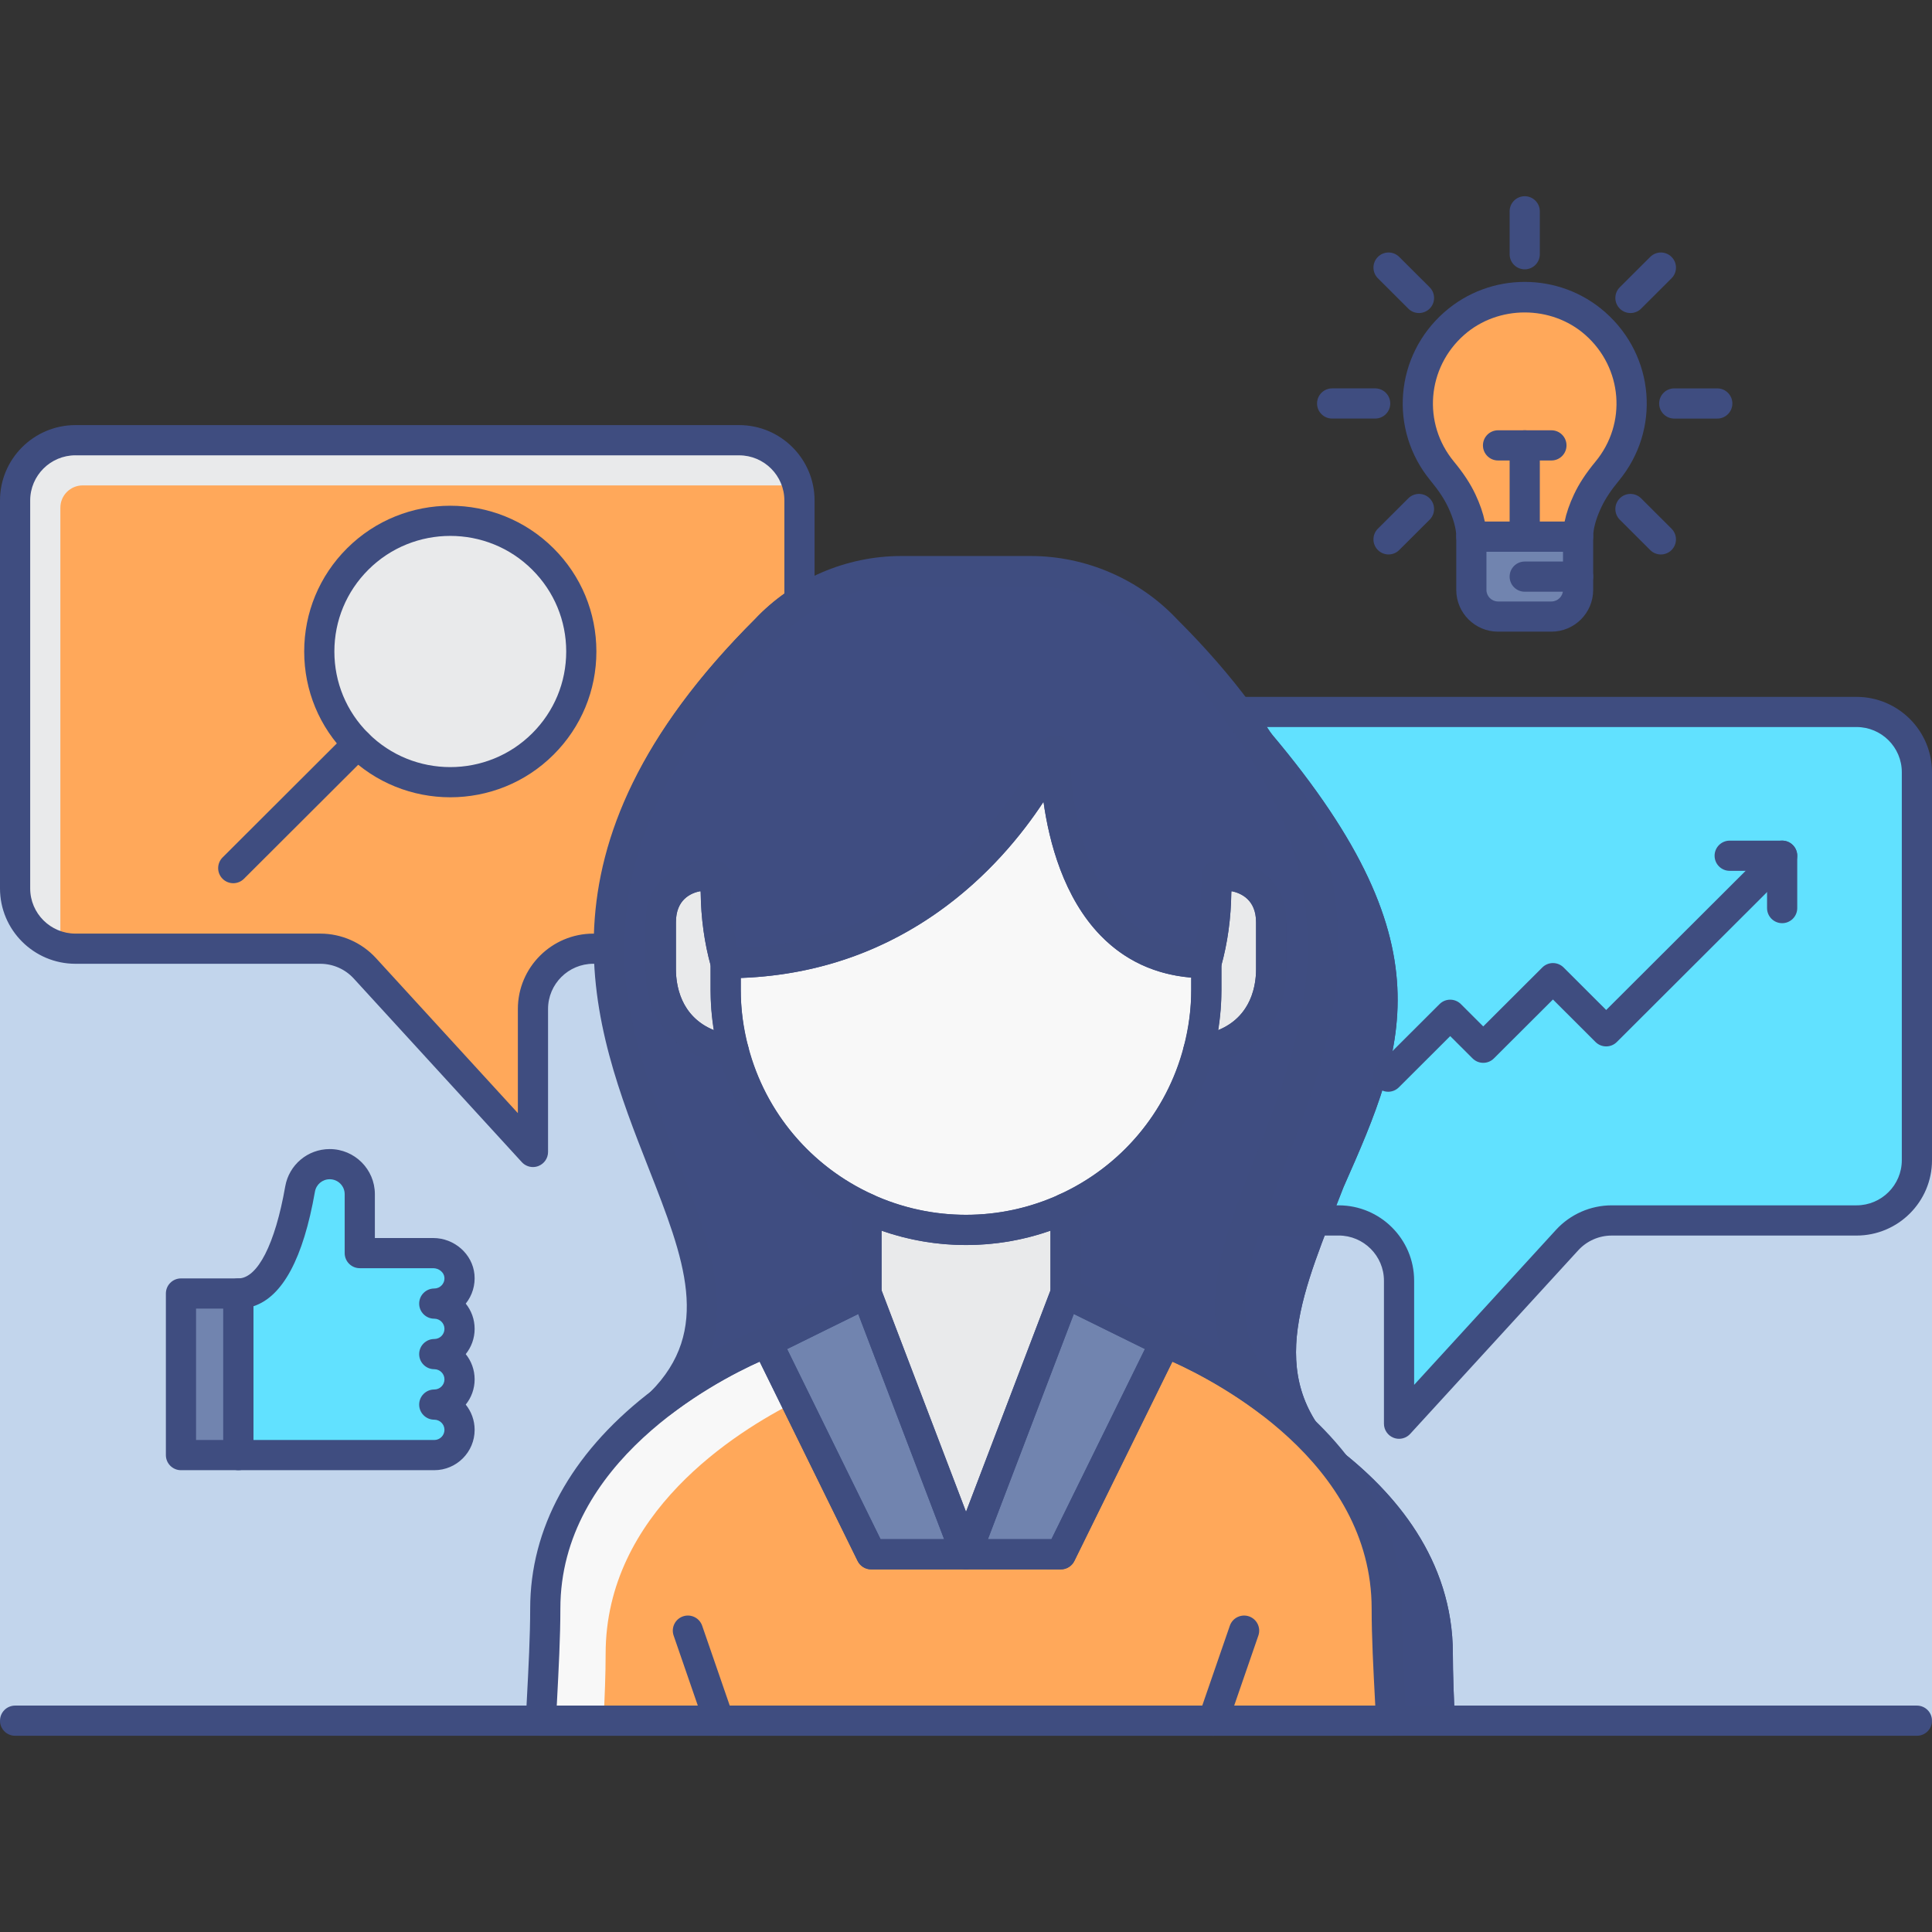 <?xml version="1.0" encoding="utf-8"?>
<!-- Generator: Adobe Illustrator 22.0.0, SVG Export Plug-In . SVG Version: 6.00 Build 0)  -->
<svg version="1.1" id="MARKET_RESEARCH_ICON_SET" xmlns="http://www.w3.org/2000/svg" xmlns:xlink="http://www.w3.org/1999/xlink"
	 x="0px" y="0px" viewBox="0 0 128 128" style="enable-background:new 0 0 128 128;" xml:space="preserve">
<rect x="0" y="0" width="128" height="128" fill="#333333" stroke="none"/>
<style type="text/css">
	.st0{fill:#C2D5EC;}
	.st1{fill:#61E1FF;}
	.st2{fill:#7184AF;}
	.st3{fill:#F8F8F8;}
	.st4{fill:#3F4D81;}
	.st5{fill:#3F4D80;}
	.st6{fill:#E9EAEB;}
	.st7{fill:#F79559;}
	.st8{fill:#FFA85A;}
</style>
<g>
	<g>
		<g>
			<rect y="58.861" class="st0" width="128" height="55.139"/>
		</g>
		<g>
			<path class="st8" d="M1,33.156v25.704c0,2.205,1.791,3.992,4,3.992h16.22c1.124,0,2.196,0.472,2.953,1.3L35.309,76.32v-9.475
				c0-2.205,1.791-3.992,4-3.992h9.657c2.209,0,4-1.787,4-3.992V33.156c0-2.205-1.791-3.992-4-3.992H5
				C2.791,29.164,1,30.952,1,33.156z"/>
		</g>
		<g>
			<path class="st6" d="M4,61.855V33.636c0-0.816,0.663-1.477,1.48-1.477h46.486c0.308,0,0.604,0.042,0.892,0.108
				c-0.406-1.775-1.991-3.102-3.892-3.102H5c-2.209,0-4,1.787-4,3.992v25.704c0,1.898,1.33,3.479,3.108,3.884
				C4.042,62.458,4,62.162,4,61.855z"/>
		</g>
		<g>
			<path class="st1" d="M127,51.16v25.704c0,2.205-1.791,3.992-4,3.992h-16.22c-1.124,0-2.196,0.472-2.953,1.3L92.691,94.324v-9.475
				c0-2.205-1.791-3.992-4-3.992h-9.657c-2.209,0-4-1.787-4-3.992V51.16c0-2.205,1.791-3.992,4-3.992H123
				C125.209,47.168,127,48.956,127,51.16z"/>
		</g>
		<g>
			<path class="st4" d="M96.256,109.567c0-6.258-3.883-10.743-7.656-13.628c-4.912-4.902-2.217-10.499,0.408-17.28
				c4.221-9.544,7.227-16.505-6.021-31.49h-3.542c-2.209,0-4,1.787-4,3.992v7.7H45.802c-5.255,16.739,11.38,28.075,2.359,37.078
				h0.001c-3.773,2.885-7.656,7.37-7.656,13.628c0,1.357-0.062,2.857-0.14,4.433h56.028
				C96.317,112.424,96.256,110.924,96.256,109.567z"/>
		</g>
		<g>
			<path class="st4" d="M96.256,109.567c0-6.258-3.883-10.743-7.656-13.628c-4.912-4.902-2.217-10.499,0.408-17.28
				c4.221-9.544,7.227-16.505-6.021-31.49h-3.542c-2.209,0-4,1.787-4,3.992v7.7H45.802c-5.255,16.739,11.38,28.075,2.359,37.078
				h0.001c-3.773,2.885-7.656,7.37-7.656,13.628c0,1.357-0.062,2.857-0.14,4.433h56.028
				C96.317,112.424,96.256,110.924,96.256,109.567z"/>
		</g>
		<g>
			<ellipse class="st6" cx="29.833" cy="43.164" rx="8.68" ry="8.662"/>
		</g>
		<g>
			<g>
				<path class="st6" d="M57.405,80.049v5.624l6.597,17.298l6.597-17.298v-5.624c-2.012,0.916-4.241,1.44-6.597,1.44
					C61.645,81.489,59.416,80.965,57.405,80.049z"/>
			</g>
			<g>
				<polygon class="st2" points="64.001,102.971 70.282,102.976 77.195,88.925 70.598,85.673 				"/>
			</g>
			<g>
				<polygon class="st2" points="50.808,88.925 57.715,102.975 64.001,102.971 57.405,85.673 				"/>
			</g>
			<g>
				<path class="st8" d="M91.875,106.573c0-12.169-14.685-17.651-14.685-17.651l-6.907,14.054H57.718l-6.907-14.054
					c0,0-14.685,5.482-14.685,17.651c0,2.195-0.155,4.733-0.293,7.427h56.335C92.03,111.306,91.875,108.768,91.875,106.573z"/>
			</g>
			<g>
				<path class="st3" d="M40.125,109.567c0-9.3,8.572-14.69,12.616-16.717l-1.931-3.928c0,0-14.685,5.482-14.685,17.651
					c0,2.195-0.155,4.733-0.293,7.427h4.154C40.064,112.424,40.125,110.924,40.125,109.567z"/>
			</g>
			<g>
				<path class="st3" d="M79.922,63.812c-10.404,0-10.02-14.087-10.02-14.087s-5.901,14.087-21.824,14.087l0,0v1.785
					c0,8.776,7.128,15.89,15.922,15.89c8.793,0,15.922-7.114,15.922-15.89L79.922,63.812L79.922,63.812L79.922,63.812z"/>
			</g>
			<g>
				<path class="st6" d="M81.114,57.989c-0.175,0-0.345,0.016-0.511,0.04v0.868h-0.024c-0.001,1.703-0.214,3.356-0.657,4.916h0
					v1.785c0,1.386-0.196,2.723-0.53,4.005c0.063-0.007,0.119-0.01,0.186-0.02c3.249-0.49,4.641-2.805,4.641-5.355v-3.125
					C84.218,57.989,81.114,57.989,81.114,57.989z"/>
			</g>
			<g>
				<path class="st6" d="M46.886,57.989c0.175,0,0.345,0.016,0.511,0.04v0.868h0.024c0.001,1.703,0.214,3.356,0.657,4.916h0v1.785
					c0,1.386,0.196,2.723,0.53,4.005c-0.063-0.007-0.119-0.01-0.186-0.02c-3.249-0.49-4.641-2.805-4.641-5.355v-3.125
					C43.782,57.989,46.886,57.989,46.886,57.989z"/>
			</g>
			<g>
				<path class="st4" d="M43.78,92.945h0.001c3.564-2.725,7.029-4.023,7.029-4.023l0.001,0.001l6.593-3.251v-5.624
					c0.009,0.004,0.018,0.007,0.027,0.011c-4.325-1.96-7.606-5.789-8.823-10.458v0c-0.063-0.007-0.119-0.01-0.186-0.02
					c-3.249-0.49-4.641-2.805-4.641-5.355v-3.125c0-3.112,3.104-3.112,3.104-3.112c0.175,0,0.345,0.016,0.511,0.04v0.868h0.024
					c0.001,1.703,0.214,3.356,0.657,4.916c15.923,0,21.824-14.087,21.824-14.087s-0.384,14.087,10.02,14.087l0,0v0
					c0.443-1.56,0.656-3.213,0.657-4.916h0.024v-0.868c0.166-0.024,0.336-0.04,0.511-0.04c0,0,3.104,0,3.104,3.112v3.125
					c0,2.551-1.391,4.865-4.641,5.355c-0.067,0.01-0.123,0.013-0.186,0.02v0c-1.218,4.674-4.504,8.506-8.835,10.464
					c0.014-0.006,0.028-0.01,0.042-0.017v5.624l6.591,3.25l0,0c0,0,3.465,1.298,7.029,4.023
					c-11.357-11.334,17.954-26.366-6.95-51.22v0c-2.248-2.392-5.444-3.887-8.989-3.887h-8.56c-3.546,0-6.741,1.495-8.989,3.887l0,0
					C25.825,66.579,55.137,81.611,43.78,92.945z"/>
			</g>
		</g>
		<g>
			<g>
				<path class="st2" d="M97.481,35.556v3.529c0,0.974,0.791,1.764,1.768,1.764h3.536c0.976,0,1.768-0.79,1.768-1.764v-3.529H97.481
					z"/>
			</g>
			<g>
				<path class="st8" d="M105.688,21.436c-2.645-2.331-6.698-2.331-9.342,0c-2.91,2.565-3.174,6.896-0.791,9.781
					c0.503,0.609,0.96,1.255,1.295,1.969c0.33,0.704,0.632,1.568,0.632,2.37h3.536h3.536c0-0.802,0.302-1.666,0.632-2.37
					c0.335-0.715,0.792-1.361,1.295-1.969C108.862,28.332,108.598,24.001,105.688,21.436z"/>
			</g>
		</g>
		<g>
			<g>
				<rect x="11.99" y="85.698" class="st2" width="3.801" height="10.705"/>
			</g>
			<g>
				<path class="st1" d="M30.447,88.04c0-0.924-0.75-1.673-1.676-1.673c0.98,0,1.763-0.839,1.668-1.837
					c-0.083-0.87-0.865-1.508-1.74-1.508h-4.863v-3.905c0-1.098-0.892-1.988-1.992-1.988c-0.969,0-1.795,0.695-1.962,1.648
					c-0.39,2.223-1.436,6.922-4.091,6.922v10.705h12.98c0.926,0,1.676-0.749,1.676-1.673c0-0.924-0.75-1.673-1.676-1.673
					c0.926,0,1.676-0.749,1.676-1.673c0-0.924-0.75-1.673-1.676-1.673C29.697,89.713,30.447,88.964,30.447,88.04z"/>
			</g>
		</g>
	</g>
	<g>
		<g>
			<g>
				<path class="st5" d="M127,115H1c-0.552,0-1-0.448-1-1s0.448-1,1-1h126c0.553,0,1,0.448,1,1S127.553,115,127,115z"/>
			</g>
		</g>
		<g>
			<g>
				<g>
					<path class="st5" d="M64.001,103.971c-0.415,0-0.787-0.256-0.935-0.644L56.47,86.029c-0.043-0.114-0.065-0.235-0.065-0.356
						v-5.624c0-0.34,0.173-0.657,0.459-0.841s0.646-0.209,0.956-0.069c3.934,1.792,8.43,1.792,12.363,0
						c0.312-0.141,0.67-0.115,0.956,0.069s0.459,0.5,0.459,0.841v5.624c0,0.122-0.022,0.243-0.065,0.356l-6.596,17.298
						C64.788,103.714,64.417,103.971,64.001,103.971z M58.405,85.489l5.597,14.675l5.596-14.675V81.53
						c-3.607,1.273-7.585,1.274-11.193,0V85.489z"/>
				</g>
			</g>
			<g>
				<g>
					<path class="st5" d="M70.282,103.976L70.282,103.976L64,103.971c-0.329,0-0.636-0.162-0.823-0.433s-0.228-0.616-0.111-0.923
						l6.596-17.298c0.101-0.263,0.307-0.472,0.569-0.574c0.261-0.103,0.554-0.09,0.808,0.034l6.597,3.252
						c0.495,0.244,0.698,0.843,0.455,1.338l-6.912,14.05C71.012,103.759,70.663,103.976,70.282,103.976z M65.452,101.972
						l4.208,0.003l6.196-12.595l-4.716-2.325L65.452,101.972z"/>
				</g>
			</g>
			<g>
				<g>
					<path class="st5" d="M57.715,103.975c-0.381,0-0.729-0.217-0.897-0.559l-6.907-14.049c-0.244-0.496-0.04-1.094,0.455-1.338
						l6.597-3.252c0.252-0.124,0.547-0.136,0.808-0.034c0.262,0.103,0.468,0.312,0.569,0.574l6.597,17.298
						c0.117,0.308,0.076,0.653-0.111,0.923c-0.187,0.271-0.494,0.433-0.823,0.433L57.715,103.975L57.715,103.975z M52.146,89.38
						l6.191,12.594l4.213-0.002l-5.688-14.916L52.146,89.38z"/>
				</g>
			</g>
			<g>
				<g>
					<path class="st5" d="M92.168,115H35.832c-0.274,0-0.536-0.112-0.725-0.311c-0.188-0.199-0.288-0.466-0.273-0.74l0.065-1.248
						c0.117-2.212,0.227-4.302,0.227-6.128c0-5.293,2.671-10.194,7.724-14.174c3.751-2.954,7.456-4.355,7.612-4.414
						c0.479-0.177,1.02,0.034,1.247,0.496l6.632,13.494h11.319l6.633-13.494c0.227-0.461,0.763-0.676,1.247-0.496
						c0.156,0.058,3.861,1.459,7.612,4.414c5.053,3.98,7.724,8.881,7.724,14.174c0,1.821,0.109,3.904,0.226,6.109l0.066,1.266
						c0.014,0.274-0.085,0.542-0.274,0.74C92.704,114.888,92.442,115,92.168,115z M36.886,113h54.229l-0.011-0.212
						c-0.117-2.232-0.229-4.34-0.229-6.214c0-9.694-10.188-15.003-13.205-16.362l-6.49,13.205c-0.168,0.342-0.517,0.559-0.897,0.559
						H57.718c-0.381,0-0.729-0.217-0.897-0.559l-6.49-13.205c-3.017,1.359-13.205,6.668-13.205,16.362
						c0,1.879-0.112,3.994-0.229,6.233L36.886,113z"/>
				</g>
			</g>
			<g>
				<g>
					<path class="st5" d="M80.365,115c-0.108,0-0.218-0.018-0.326-0.055c-0.522-0.18-0.799-0.75-0.619-1.271l2.06-5.966
						c0.18-0.522,0.749-0.797,1.271-0.619c0.522,0.18,0.799,0.75,0.619,1.271l-2.06,5.966C81.168,114.74,80.78,115,80.365,115z"/>
				</g>
			</g>
			<g>
				<g>
					<path class="st5" d="M47.635,115c-0.415,0-0.802-0.26-0.945-0.674l-2.06-5.966c-0.18-0.522,0.097-1.091,0.619-1.271
						c0.519-0.18,1.091,0.096,1.271,0.619l2.06,5.966c0.18,0.522-0.097,1.091-0.619,1.271C47.854,114.982,47.744,115,47.635,115z"/>
				</g>
			</g>
			<g>
				<g>
					<path class="st5" d="M64,82.487c-9.331,0-16.922-7.577-16.922-16.89v-1.785c0-0.552,0.448-1,1-1
						c15.044,0,20.67-12.925,20.902-13.475c0.188-0.443,0.661-0.688,1.133-0.589c0.47,0.102,0.801,0.522,0.789,1.003
						c-0.002,0.071-0.142,7.154,3.459,10.848c1.432,1.468,3.302,2.213,5.561,2.213c0.553,0,1,0.448,1,1v1.785
						C80.922,74.91,73.331,82.487,64,82.487z M49.078,64.794v0.803c0,8.21,6.694,14.89,14.922,14.89
						c8.228,0,14.922-6.68,14.922-14.89v-0.827c-2.382-0.201-4.396-1.134-5.998-2.781c-2.452-2.52-3.415-6.19-3.789-8.866
						C66.393,57.301,60.137,64.388,49.078,64.794z"/>
				</g>
			</g>
			<g>
				<g>
					<path class="st5" d="M79.461,70.594c-0.297,0-0.604-0.125-0.796-0.349c-0.211-0.249-0.323-0.581-0.241-0.896
						c0.33-1.267,0.498-2.53,0.498-3.752v-1.785c0-0.092,0.013-0.184,0.038-0.273c0.41-1.447,0.618-3.009,0.618-4.643
						c0-0.076,0.009-0.149,0.024-0.221v-0.647c0-0.497,0.365-0.919,0.857-0.99c0.212-0.031,0.43-0.05,0.654-0.05
						c1.649,0,4.104,1.095,4.104,4.112v3.125c0,3.402-2.104,5.833-5.491,6.344l-0.17,0.02
						C79.524,70.593,79.492,70.594,79.461,70.594z M80.922,63.949v1.648c0,0.873-0.074,1.762-0.222,2.657
						c2.245-0.911,2.518-3.048,2.518-4.028v-3.125c0-1.493-0.998-1.932-1.626-2.06c-0.004,0.027-0.009,0.054-0.015,0.081
						C81.559,60.808,81.339,62.431,80.922,63.949z"/>
				</g>
			</g>
			<g>
				<g>
					<path class="st5" d="M48.608,70.602c-0.038,0-0.077-0.002-0.116-0.007l-0.214-0.023c-3.393-0.513-5.497-2.943-5.497-6.345
						v-3.125c0-3.017,2.455-4.112,4.104-4.112c0.224,0,0.44,0.019,0.653,0.05c0.492,0.071,0.858,0.492,0.858,0.99v0.652
						c0.016,0.069,0.024,0.141,0.024,0.215c0,1.636,0.208,3.198,0.619,4.644c0.025,0.089,0.038,0.181,0.038,0.273v1.785
						c0,1.224,0.167,2.486,0.498,3.752c0.083,0.32,0.003,0.66-0.213,0.909C49.172,70.478,48.896,70.602,48.608,70.602z
						 M46.408,59.04c-0.667,0.129-1.626,0.574-1.626,2.062v3.125c0,0.98,0.273,3.118,2.519,4.028
						c-0.147-0.895-0.222-1.783-0.222-2.657v-1.648c-0.417-1.519-0.638-3.142-0.656-4.833C46.417,59.091,46.412,59.065,46.408,59.04
						z"/>
				</g>
			</g>
			<g>
				<g>
					<path class="st5" d="M43.782,93.945c-0.279,0-0.557-0.117-0.753-0.342c-0.347-0.396-0.327-0.994,0.045-1.366
						c4.114-4.105,2.254-8.841-0.1-14.836c-3.689-9.394-8.28-21.085,7.049-36.384c2.486-2.648,6.028-4.18,9.695-4.18h8.56
						c3.667,0,7.21,1.532,9.719,4.203c15.307,15.276,10.716,26.967,7.027,36.361c-2.354,5.995-4.214,10.73-0.101,14.836
						c0.373,0.372,0.394,0.97,0.047,1.366c-0.348,0.395-0.942,0.456-1.36,0.136c-3.393-2.594-6.739-3.868-6.772-3.881l-6.683-3.289
						c-0.342-0.168-0.558-0.516-0.558-0.897v-5.356c-0.124-0.465,0.096-0.959,0.546-1.163c4.123-1.864,7.142-5.438,8.28-9.805
						c0.104-0.398,0.442-0.693,0.852-0.741l0.302,0.973l-0.149-0.989c3.421-0.517,3.79-3.226,3.79-4.367v-3.125
						c0-1.493-0.998-1.932-1.626-2.06c-0.004,0.027-0.009,0.054-0.015,0.081c-0.019,1.737-0.252,3.405-0.693,4.962
						c-0.122,0.43-0.515,0.727-0.962,0.727c-2.821,0-5.176-0.949-6.998-2.822c-2.452-2.52-3.415-6.19-3.789-8.866
						c-2.823,4.302-9.374,11.688-21.056,11.688c-0.447,0-0.84-0.297-0.962-0.727c-0.442-1.557-0.675-3.228-0.694-4.969
						c-0.006-0.025-0.011-0.051-0.015-0.077c-0.664,0.128-1.626,0.572-1.626,2.062v3.125c0,1.141,0.369,3.85,3.79,4.367
						c0.007,0,0.145,0.015,0.152,0.016c0.41,0.047,0.748,0.342,0.852,0.741c1.137,4.362,4.151,7.934,8.268,9.8
						c0.443,0.201,0.669,0.685,0.561,1.142v5.382c0,0.381-0.216,0.729-0.558,0.897l-6.593,3.25
						c-0.035,0.017-0.069,0.032-0.104,0.044c-0.144,0.054-3.387,1.296-6.76,3.875C44.208,93.877,43.995,93.945,43.782,93.945z
						 M59.718,38.837c-3.163,0-6.096,1.269-8.26,3.572c-14.424,14.396-10.279,24.95-6.623,34.261
						c1.792,4.563,3.51,8.939,2.212,12.95c1.923-1.07,3.321-1.6,3.413-1.634l5.945-2.935v-4.374
						c-4.159-2.086-7.242-5.745-8.585-10.189c-3.123-0.655-5.038-3.017-5.038-6.262v-3.125c0-3.017,2.455-4.112,4.104-4.112
						c0.224,0,0.44,0.019,0.653,0.05c0.492,0.071,0.858,0.492,0.858,0.99v0.652c0.016,0.069,0.024,0.141,0.024,0.215
						c0,1.361,0.145,2.671,0.429,3.905c14.465-0.431,19.901-12.922,20.129-13.463c0.188-0.443,0.661-0.688,1.133-0.589
						c0.47,0.102,0.801,0.522,0.789,1.003c-0.002,0.071-0.142,7.154,3.459,10.848c1.266,1.298,2.875,2.031,4.792,2.183
						c0.282-1.23,0.425-2.534,0.425-3.886c0-0.076,0.009-0.149,0.024-0.221v-0.647c0-0.497,0.365-0.919,0.857-0.99
						c0.212-0.031,0.43-0.05,0.654-0.05c1.649,0,4.104,1.095,4.104,4.112v3.125c0,3.247-1.917,5.61-5.037,6.263
						c-1.344,4.444-4.426,8.102-8.583,10.188v4.375l6.034,2.975c0.034,0.01,1.407,0.529,3.318,1.593
						c-1.297-4.01,0.421-8.386,2.213-12.949c3.656-9.311,7.8-19.865-6.601-34.237c-2.187-2.327-5.121-3.596-8.284-3.596H59.718z"/>
				</g>
			</g>
		</g>
		<g>
			<g>
				<path class="st5" d="M35.31,77.32c-0.275,0-0.544-0.114-0.738-0.325L23.435,64.828c-0.567-0.62-1.375-0.975-2.215-0.975H5
					c-2.757,0-5-2.239-5-4.992V33.156c0-2.752,2.243-4.992,5-4.992h43.967c2.757,0,5,2.239,5,4.992v6.707
					c0,0.337-0.169,0.651-0.451,0.836c-0.782,0.513-1.474,1.088-2.058,1.71c-6.848,6.835-10.14,13.512-10.086,20.436
					c0.002,0.267-0.103,0.523-0.29,0.712c-0.188,0.189-0.443,0.295-0.71,0.295H39.31c-1.654,0-3,1.342-3,2.992v9.475
					c0,0.413-0.253,0.783-0.638,0.932C35.554,77.298,35.431,77.32,35.31,77.32z M5,30.165c-1.654,0-3,1.342-3,2.992v25.705
					c0,1.649,1.346,2.992,3,2.992h16.22c1.401,0,2.746,0.592,3.691,1.625l9.399,10.269v-6.901c0-2.753,2.243-4.992,5-4.992h0.076
					c0.249-7.123,3.737-13.949,10.637-20.835c0.556-0.593,1.212-1.162,1.944-1.682v-6.179c0-1.649-1.346-2.992-3-2.992H5z"/>
			</g>
		</g>
		<g>
			<g>
				<path class="st5" d="M92.69,95.324c-0.122,0-0.244-0.022-0.362-0.068c-0.385-0.149-0.638-0.52-0.638-0.932v-9.475
					c0-1.649-1.346-2.992-3-2.992h-6.034c-0.323,0-0.626-0.156-0.813-0.418s-0.237-0.6-0.133-0.905
					c0.428-1.25,0.925-2.516,1.451-3.857c3.154-8.035,6.729-17.142-1.963-28.914c-0.224-0.303-0.258-0.708-0.088-1.044
					s0.516-0.549,0.893-0.549H123c2.757,0,5,2.239,5,4.992v25.705c0,2.753-2.243,4.992-5,4.992h-16.22
					c-0.841,0-1.648,0.355-2.216,0.975L93.428,94.999C93.235,95.21,92.966,95.324,92.69,95.324z M84.077,79.857h4.613
					c2.757,0,5,2.239,5,4.992v6.901l9.399-10.269c0.944-1.032,2.29-1.624,3.69-1.624H123c1.654,0,3-1.342,3-2.992V51.16
					c0-1.649-1.346-2.992-3-2.992H83.924c7.899,11.917,4.143,21.485,1.1,29.238C84.691,78.25,84.372,79.064,84.077,79.857z"/>
			</g>
		</g>
		<g>
			<g>
				<g>
					<path class="st5" d="M91.973,72.331c-0.256,0-0.513-0.098-0.708-0.293c-0.39-0.391-0.39-1.024,0.002-1.415l4.107-4.099
						c0.391-0.39,1.022-0.389,1.413,0l1.481,1.479l3.913-3.905c0.391-0.39,1.021-0.39,1.412,0l2.821,2.816l10.951-10.928
						c0.391-0.39,1.023-0.39,1.414,0.001c0.39,0.391,0.39,1.024-0.002,1.415l-11.657,11.633c-0.391,0.39-1.022,0.389-1.413,0
						l-2.82-2.816l-3.913,3.904c-0.389,0.39-1.021,0.39-1.412,0l-1.482-1.479l-3.401,3.394
						C92.483,72.233,92.229,72.331,91.973,72.331z"/>
				</g>
			</g>
			<g>
				<g>
					<path class="st5" d="M118.072,61.163c-0.553,0-1-0.448-1-1v-2.468h-2.476c-0.553,0-1-0.448-1-1s0.447-1,1-1h3.476
						c0.553,0,1,0.448,1,1v3.468C119.072,60.715,118.625,61.163,118.072,61.163z"/>
				</g>
			</g>
		</g>
		<g>
			<g>
				<g>
					<path class="st5" d="M29.833,52.822c-2.479,0-4.957-0.942-6.844-2.825c-1.829-1.825-2.835-4.252-2.835-6.833
						c0-2.581,1.007-5.008,2.835-6.833c3.774-3.766,9.914-3.766,13.688,0c1.829,1.825,2.835,4.252,2.835,6.833
						c0,2.582-1.007,5.008-2.835,6.833C34.791,51.88,32.312,52.822,29.833,52.822z M29.833,35.505c-1.967,0-3.934,0.747-5.431,2.242
						c-1.45,1.447-2.249,3.371-2.249,5.417c0,2.046,0.798,3.971,2.249,5.417c2.994,2.989,7.868,2.989,10.862,0
						c1.45-1.447,2.249-3.371,2.249-5.417c0-2.046-0.798-3.97-2.249-5.417C33.768,36.252,31.8,35.505,29.833,35.505z"/>
				</g>
			</g>
			<g>
				<g>
					<path class="st5" d="M15.454,58.515c-0.256,0-0.513-0.098-0.708-0.293c-0.39-0.391-0.389-1.024,0.001-1.415l8.242-8.226
						c0.391-0.391,1.024-0.389,1.415,0.001c0.39,0.391,0.389,1.024-0.001,1.415l-8.242,8.226
						C15.965,58.418,15.709,58.515,15.454,58.515z"/>
				</g>
			</g>
		</g>
		<g>
			<g>
				<g>
					<path class="st5" d="M101.017,17.844c-0.553,0-1-0.448-1-1V14c0-0.552,0.447-1,1-1s1,0.448,1,1v2.844
						C102.017,17.396,101.569,17.844,101.017,17.844z"/>
				</g>
			</g>
			<g>
				<g>
					<path class="st5" d="M108.022,20.74c-0.257,0-0.513-0.098-0.708-0.294c-0.39-0.391-0.39-1.024,0.002-1.414l2.016-2.011
						c0.392-0.39,1.024-0.389,1.414,0.002c0.39,0.391,0.39,1.024-0.002,1.414l-2.016,2.011
						C108.533,20.643,108.278,20.74,108.022,20.74z"/>
				</g>
			</g>
			<g>
				<g>
					<path class="st5" d="M91.995,36.734c-0.257,0-0.513-0.098-0.708-0.294c-0.39-0.391-0.39-1.024,0.002-1.414l2.016-2.011
						c0.392-0.391,1.024-0.389,1.414,0.002s0.39,1.024-0.002,1.414l-2.016,2.011C92.506,36.637,92.251,36.734,91.995,36.734z"/>
				</g>
			</g>
			<g>
				<g>
					<path class="st5" d="M113.774,27.732h-2.85c-0.553,0-1-0.448-1-1s0.447-1,1-1h2.85c0.553,0,1,0.448,1,1
						S114.327,27.732,113.774,27.732z"/>
				</g>
			</g>
			<g>
				<g>
					<path class="st5" d="M91.108,27.731h-2.85c-0.553,0-1-0.448-1-1s0.447-1,1-1h2.85c0.553,0,1,0.448,1,1
						S91.661,27.731,91.108,27.731z"/>
				</g>
			</g>
			<g>
				<g>
					<path class="st5" d="M110.037,36.735c-0.256,0-0.511-0.097-0.706-0.292l-2.015-2.011c-0.392-0.39-0.392-1.023-0.002-1.415
						c0.391-0.392,1.023-0.391,1.414-0.001l2.015,2.011c0.392,0.39,0.392,1.023,0.002,1.415
						C110.55,36.637,110.293,36.735,110.037,36.735z"/>
				</g>
			</g>
			<g>
				<g>
					<path class="st5" d="M94.011,20.74c-0.256,0-0.511-0.097-0.706-0.292l-2.015-2.011c-0.392-0.39-0.392-1.023-0.002-1.415
						c0.391-0.392,1.023-0.391,1.414-0.001l2.015,2.011c0.392,0.39,0.392,1.023,0.002,1.415
						C94.523,20.642,94.267,20.74,94.011,20.74z"/>
				</g>
			</g>
			<g>
				<g>
					<path class="st5" d="M102.785,41.849h-3.536c-1.526,0-2.768-1.24-2.768-2.765v-3.528c0-0.552,0.447-1,1-1h7.071
						c0.553,0,1,0.448,1,1v3.528C105.553,40.609,104.312,41.849,102.785,41.849z M98.481,36.556v2.528
						c0,0.421,0.345,0.765,0.768,0.765h3.536c0.423,0,0.768-0.343,0.768-0.765v-2.528H98.481z"/>
				</g>
			</g>
			<g>
				<g>
					<path class="st5" d="M104.553,36.556h-7.071c-0.553,0-1-0.448-1-1c0-0.521-0.186-1.193-0.538-1.946
						c-0.258-0.552-0.627-1.11-1.16-1.757c-2.78-3.366-2.385-8.271,0.901-11.167c3.038-2.679,7.625-2.68,10.665,0l0,0
						c3.286,2.896,3.682,7.801,0.9,11.167c-0.531,0.644-0.899,1.202-1.16,1.757c-0.352,0.75-0.537,1.422-0.537,1.945
						C105.553,36.108,105.105,36.556,104.553,36.556z M98.373,34.556h5.287c0.115-0.561,0.322-1.161,0.619-1.794
						c0.333-0.712,0.788-1.406,1.429-2.182c2.09-2.529,1.79-6.216-0.681-8.394l0,0c-2.247-1.98-5.771-1.982-8.021,0
						c-2.471,2.178-2.771,5.865-0.682,8.394c0.644,0.78,1.098,1.474,1.43,2.182C98.052,33.397,98.259,33.997,98.373,34.556z"/>
				</g>
			</g>
			<g>
				<g>
					<path class="st5" d="M104.553,39.203h-3.536c-0.553,0-1-0.448-1-1s0.447-1,1-1h3.536c0.553,0,1,0.448,1,1
						S105.105,39.203,104.553,39.203z"/>
				</g>
			</g>
			<g>
				<g>
					<path class="st5" d="M102.785,30.508h-3.536c-0.553,0-1-0.448-1-1s0.447-1,1-1h3.536c0.553,0,1,0.448,1,1
						S103.338,30.508,102.785,30.508z"/>
				</g>
			</g>
			<g>
				<g>
					<path class="st5" d="M101.017,36.556c-0.553,0-1-0.448-1-1v-6.048c0-0.552,0.447-1,1-1s1,0.448,1,1v6.048
						C102.017,36.108,101.569,36.556,101.017,36.556z"/>
				</g>
			</g>
		</g>
		<g>
			<g>
				<g>
					<path class="st5" d="M15.792,97.404H11.99c-0.552,0-1-0.448-1-1V85.698c0-0.552,0.448-1,1-1h3.802c0.552,0,1,0.448,1,1v10.706
						C16.792,96.956,16.344,97.404,15.792,97.404z M12.99,95.404h1.802v-8.706H12.99V95.404z"/>
				</g>
			</g>
			<g>
				<g>
					<path class="st5" d="M28.771,97.404H15.792c-0.552,0-1-0.448-1-1V85.698c0-0.552,0.448-1,1-1c1.275,0,2.437-2.278,3.105-6.094
						c0.252-1.434,1.492-2.475,2.947-2.475c1.65,0,2.992,1.34,2.992,2.988v2.905h3.862c1.405,0,2.606,1.06,2.736,2.414
						c0.066,0.696-0.143,1.392-0.577,1.932c0.369,0.458,0.589,1.04,0.589,1.672c0,0.633-0.221,1.214-0.59,1.673
						c0.369,0.458,0.59,1.04,0.59,1.673c0,0.632-0.221,1.214-0.59,1.672c0.369,0.458,0.59,1.041,0.59,1.673
						C31.447,96.205,30.247,97.404,28.771,97.404z M16.792,95.404h11.979c0.373,0,0.676-0.302,0.676-0.673s-0.303-0.673-0.676-0.673
						c-0.552,0-1-0.448-1-1s0.448-1,1-1c0.373,0,0.676-0.302,0.676-0.672c0-0.371-0.303-0.673-0.676-0.673c-0.552,0-1-0.448-1-1
						s0.448-1,1-1c0.373,0,0.676-0.302,0.676-0.673s-0.303-0.673-0.676-0.673c-0.552,0-1-0.448-1-1s0.448-1,1-1
						c0.193,0,0.372-0.079,0.501-0.222c0.075-0.082,0.196-0.258,0.171-0.52c-0.032-0.333-0.366-0.604-0.745-0.604h-4.862
						c-0.552,0-1-0.448-1-1v-3.905c0-0.545-0.445-0.988-0.992-0.988c-0.483,0-0.894,0.345-0.978,0.821
						c-0.774,4.415-2.142,6.961-4.075,7.593V95.404z"/>
				</g>
			</g>
		</g>
	</g>
</g>
</svg>
